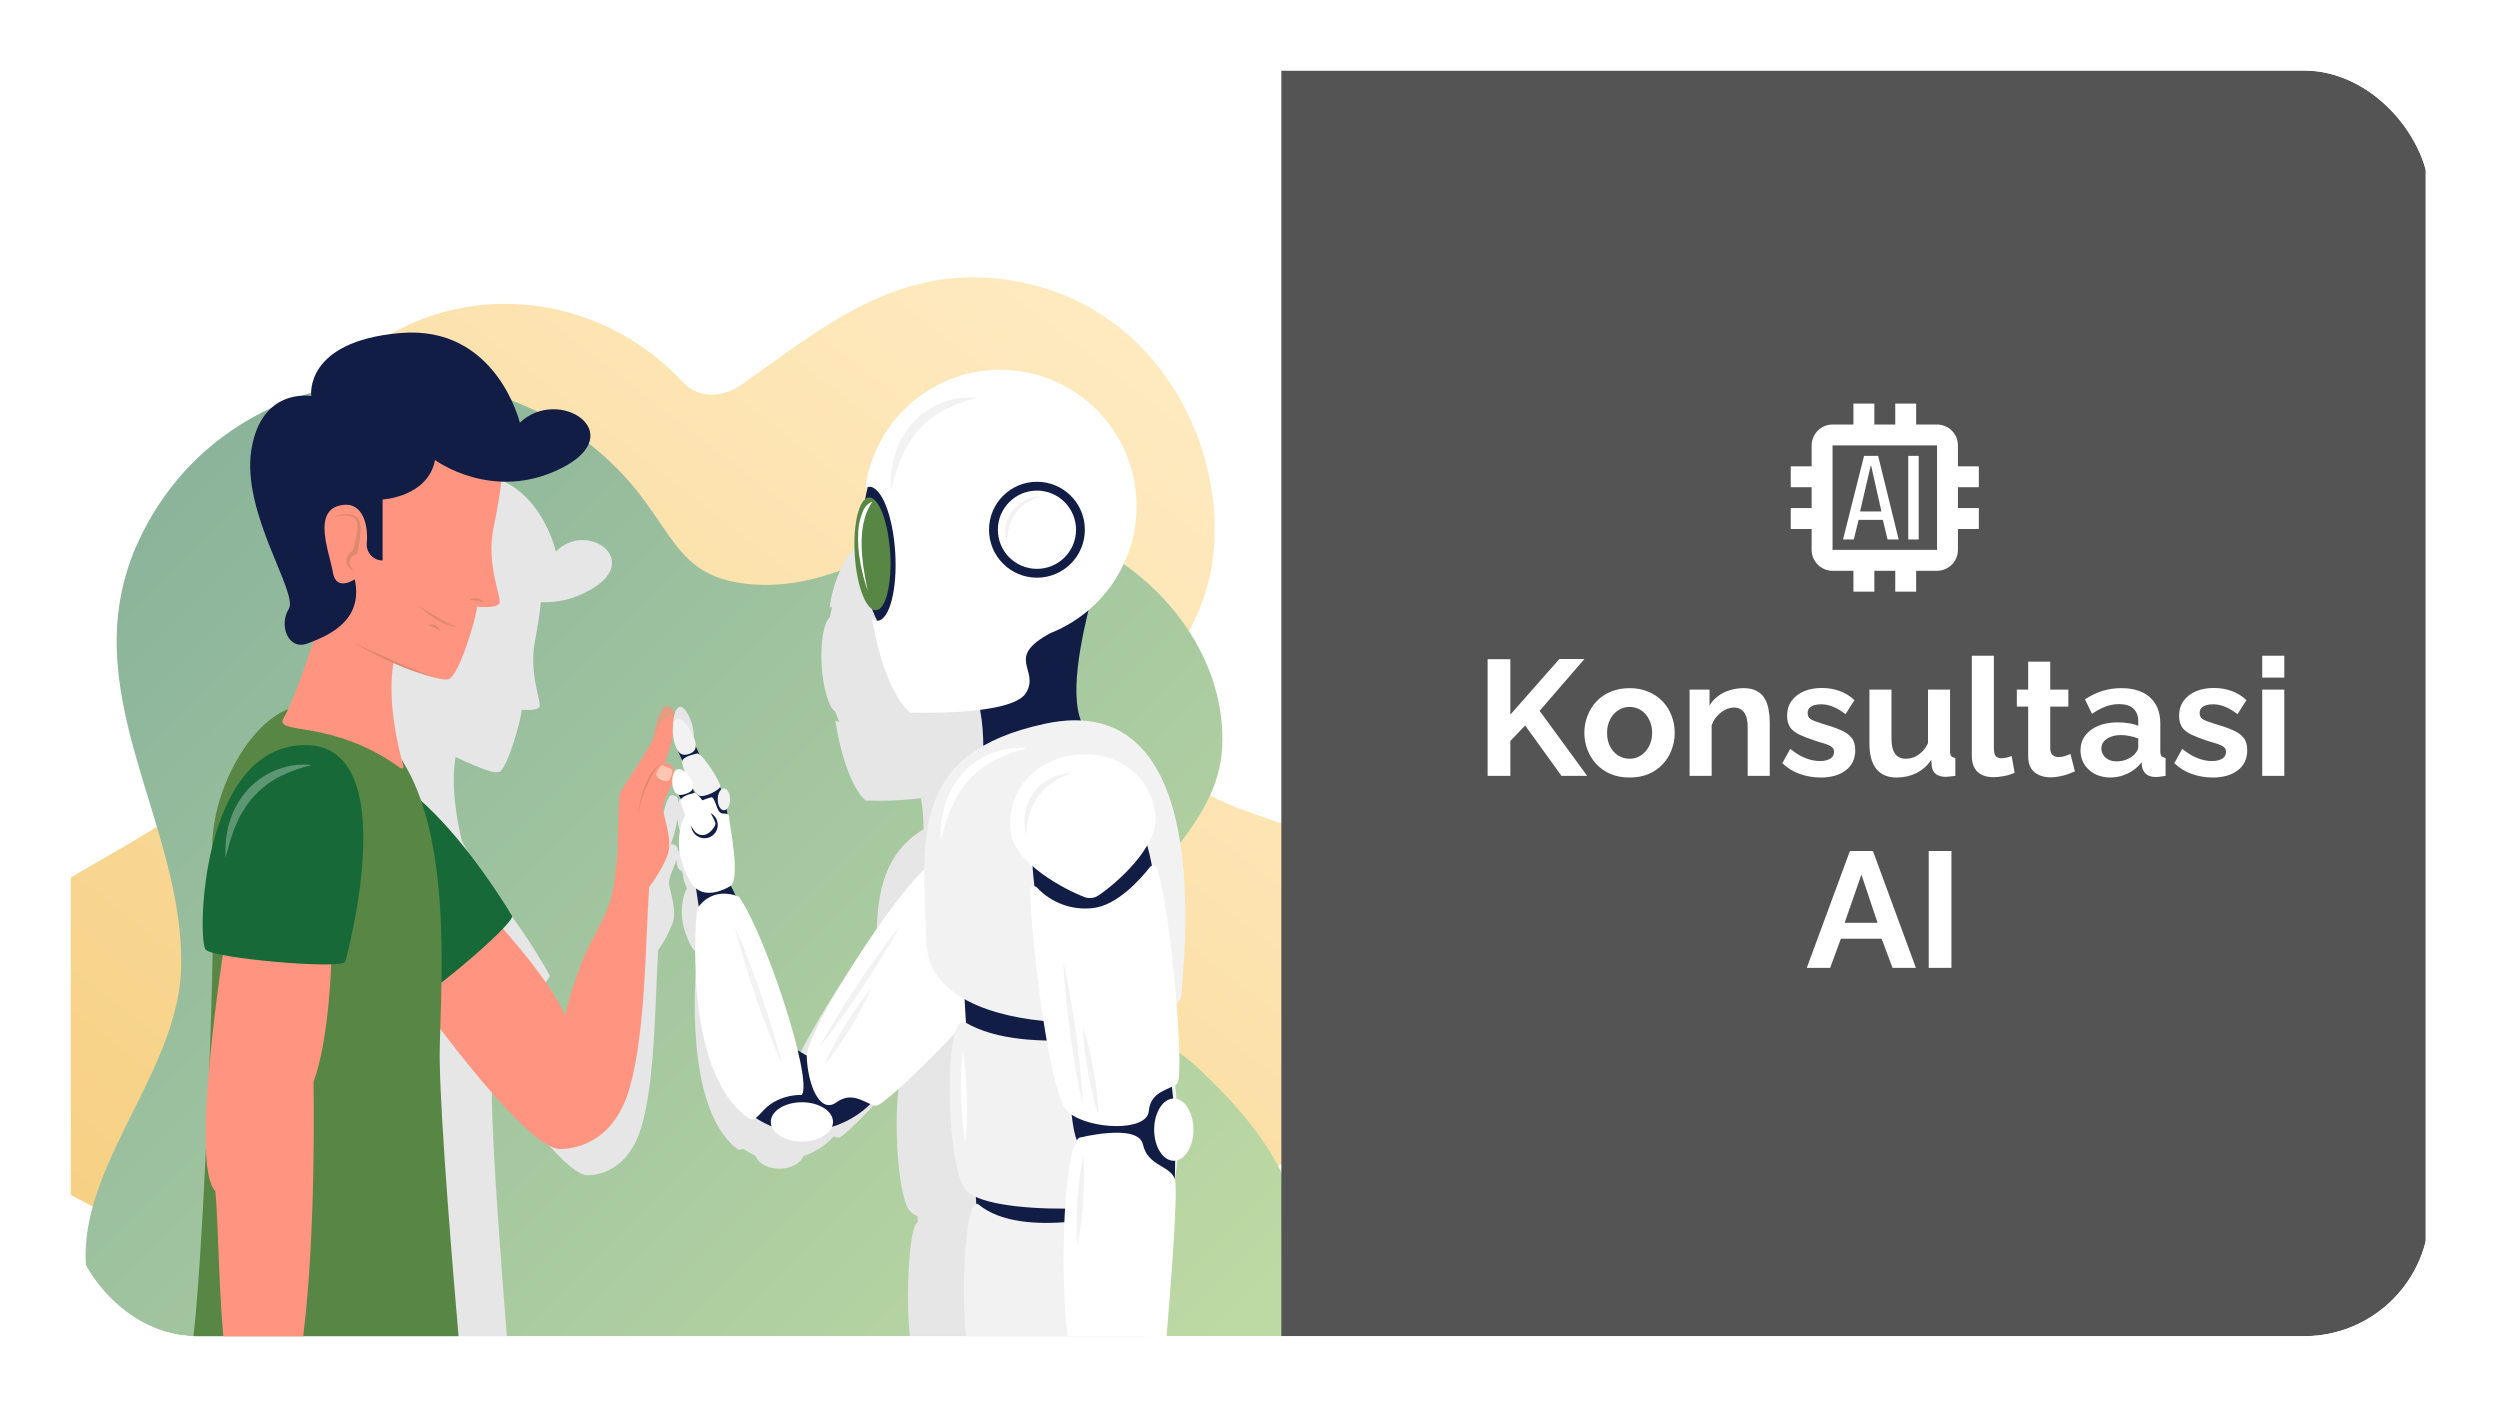 <svg width="638" height="359" viewBox="0 0 638 359" fill="none" xmlns="http://www.w3.org/2000/svg">
<g filter="url(#filter0_d_156_9921)">
<g clip-path="url(#clip0_156_9921)">
<rect x="18" y="14" width="602" height="323" rx="32" fill="white"/>
<g clip-path="url(#clip1_156_9921)">
<g opacity="0.5">
<path d="M342.112 213.941C331.674 204.753 311.339 204.01 302.439 194.025C284.544 173.96 304.957 164.501 309.118 141.207C314.058 113.503 298.112 77.276 263.37 68.648C231.53 60.772 210.915 78.982 188.832 94.436C185.414 96.728 178.63 98.671 173.751 92.992C141.868 59.635 85.593 70.38 73.966 116.102C68.327 138.232 76.807 163.136 64.708 184.373C59.261 193.92 52.879 197.875 45.335 203.388C29.598 214.65 10.855 221.694 -1 234.593V288.618C7.891 296.494 20.856 302.269 34.013 309.2C45.247 315.097 57.574 324.513 57.574 336.396C57.574 336.589 57.574 336.79 57.574 336.982H293.059C293.059 335.827 293.137 334.681 293.233 333.526C295.332 308.622 318.98 301.718 337.409 284.523C359.186 264.336 366.967 235.809 342.112 213.941ZM293.391 177.32C293.391 176.375 293.522 175.57 293.767 175.57C293.703 176.165 293.577 176.752 293.391 177.32Z" fill="url(#paint0_linear_156_9921)"/>
<path d="M27.92 337H328.798C329.112 336.177 329.409 335.346 329.672 334.515C338.239 307.467 326.026 287.385 305.674 268.527C298.934 262.279 290.593 258.473 287.376 250.029C284.885 243.474 286.24 239.309 286.86 236.106C290.357 217.993 310.946 207.23 311.907 186.605C312.921 164.886 297.989 143.885 276.378 133.997C239.66 117.283 223.05 147.586 191.892 145.119C174.993 143.78 172.79 134.618 163.418 122.367C130.783 80.006 59.121 83.13 35.465 133.848C17.726 171.886 47.24 205.751 46.209 243.133C45.335 274.381 10.278 301.613 25.813 333.167C26.45 334.48 27.153 335.759 27.92 337Z" fill="url(#paint1_linear_156_9921)"/>
</g>
<g style="mix-blend-mode:multiply">
<path d="M278.249 291.716C278.249 288.216 276.737 285.389 274.752 284.961C274.682 283.928 274.603 282.904 274.516 281.915C274.657 281.82 274.792 281.715 274.918 281.6C275.591 280.979 275.416 273.235 274.752 264.056C275.024 263.856 275.253 263.603 275.425 263.313C275.598 263.023 275.711 262.701 275.757 262.367C276.142 255.62 282.087 203.467 255.405 201.988C253.438 196.265 255.038 186.43 256.953 177.793C260.064 174.874 262.537 171.342 264.217 167.418C265.896 163.495 266.744 159.266 266.709 154.998C266.709 138.477 254.347 125.089 239.101 125.089C225.113 125.089 213.529 136.394 211.737 151.034C211.918 150.948 212.114 150.897 212.314 150.885C212.122 151.76 211.947 152.635 211.798 153.51C210.251 154.823 209.324 159.854 209.674 165.761C210.023 171.668 211.518 176.577 213.171 177.653C213.463 178.519 213.807 179.367 214.202 180.191C213.828 180.191 213.463 180.072 213.162 179.849C215.846 196.659 220.899 200.308 220.899 200.308C225.622 200.47 230.351 200.271 235.044 199.713C235.472 202.317 235.691 204.95 235.7 207.589C225.952 213.609 223.871 223.051 223.723 234.715C216.842 241.637 200.048 269.822 199.935 275.545L198.108 274.39C195.668 263.391 189.951 246.598 186.235 240.744C186.002 240.624 185.759 240.521 185.51 240.438L184.557 238.285C186.524 236.404 184.268 224.766 184.242 223.742C184.242 223.068 184.242 222.753 183.866 222.596L183.7 221.493C184.195 220.896 184.445 220.133 184.4 219.358C184.4 218.037 183.84 216.969 183.149 216.969C182.938 216.983 182.74 217.073 182.59 217.223L182.371 216.689C182.402 216.635 182.423 216.576 182.432 216.514C182.494 215.823 179.749 210.791 178.219 209.514L177.441 207.667C177.452 207.131 177.366 206.598 177.187 206.092C177.126 205.908 177.056 205.716 176.986 205.523C177.046 205.067 177.046 204.606 176.986 204.15C176.68 201.918 175.342 198.899 174.223 199.066C173.708 199.144 173.349 199.941 173.104 200.921C173.043 199.416 172.676 198.996 171.531 198.934C169.878 198.838 168.777 206.442 168.777 206.442C167.028 209.732 162.657 216.812 162.299 217.573C161.94 218.334 161.853 222.499 161.687 229.902C161.687 230.13 161.687 230.34 161.687 230.559C160.813 241.532 160.166 242.652 156.564 250.011C154.131 255.355 152.273 260.943 151.021 266.681C148.267 260.188 141.894 251.954 138.415 247.718C139.577 246.388 140.294 245.382 140.294 244.944C140.294 244.944 131.779 229.194 121.839 219.655C120.866 216.507 119.537 213.481 117.879 210.634C116.795 206.188 114.95 196.852 116.261 189.195C118.316 190.175 120.519 191.155 122.573 191.934C123.36 192.24 124.138 192.511 124.838 192.721C125.67 193.053 126.58 193.141 127.46 192.975C129.497 192.1 133.047 179.526 133.134 177.119C133.134 177.119 136.946 177.504 137.654 176.445C138.362 175.387 134.909 168.185 136.5 159.732C137.156 156.275 137.741 152.731 138.03 149.678C142.337 149.855 146.607 148.822 150.357 146.694C164.345 139.028 149.753 128.685 141.859 136.762C141.859 136.762 137.103 115.244 117.582 117.108C98.06 118.972 99.537 130.881 99.537 130.881C99.537 130.881 89.414 128.913 87.394 142.721C85.375 156.529 97.011 174.17 94.983 177.565C92.954 180.961 94.773 186.771 98.82 185.126C99.196 184.977 99.59 184.811 100.009 184.627C99.135 187.576 96.722 195.268 94.869 199.503C87.298 202.592 79.605 216.567 79.43 229.806C76.999 240.569 77.288 251.359 78.136 252.286C78.555 252.595 79.035 252.813 79.543 252.925C79.412 260.372 79.176 269.008 78.87 277.925C78.318 283.879 78.091 289.859 78.188 295.838C77.445 313.05 76.527 329.002 75.653 336.965H129.349C128.361 324.767 125.694 290.473 125.528 276.473C125.528 274.635 125.528 272.299 125.642 269.604C133.309 280.489 145.033 295.916 149.885 295.916C152.385 295.916 160.83 295.041 164.082 282.222C167.273 269.673 167.186 250.72 167.973 238.469C169.516 236.31 170.768 233.956 171.697 231.469C172.641 228.529 171.338 224.53 170.823 222.097C170.403 219.962 171.924 217.818 172.632 215.385C172.634 215.937 172.716 216.485 172.877 217.013C173.122 217.774 173.489 218.133 173.944 218.255L174.372 219.27V219.34C174.197 219.822 174.669 221.257 175.29 222.727C174.999 223.247 174.77 223.799 174.608 224.372C173.279 229.036 174.232 233.289 176.252 237.2C176.547 237.802 176.957 238.339 177.458 238.784L178.009 242.766C177.895 242.932 177.773 243.107 177.659 243.291C177.659 243.291 174.293 278.512 188.019 289.1C188.226 289.304 188.506 289.418 188.797 289.418C189.088 289.418 189.367 289.304 189.575 289.1C190.581 289.805 191.652 290.412 192.775 290.911C193.422 292.827 195.922 294.254 198.894 294.254C201.867 294.254 204.271 292.889 205.014 291.042C207.99 290.039 210.668 288.306 212.804 286.002C213.156 286.174 213.529 286.3 213.914 286.378C214.98 286.553 222.525 278.862 229.921 270.452C227.945 277.733 228.732 299.11 231.766 304.439C232.353 305.314 233.183 305.998 234.152 306.408L234.231 307.922C232.037 308.5 231.084 326.657 232.177 336.93H272.811C273.685 325.729 275.198 304.641 274.472 302.453C274.718 301.102 274.882 299.737 274.962 298.366C276.824 297.894 278.249 295.085 278.249 291.716ZM176.837 217.013C176.864 216.958 176.882 216.899 176.89 216.838C177.133 217.284 177.411 217.712 177.72 218.115L177.773 218.273C177.626 218.114 177.451 217.983 177.257 217.888L176.837 217.013ZM173.043 213.513C173.043 211.859 172.169 211.369 171.172 211.465C171.966 209.374 172.532 207.203 172.86 204.99C172.924 205.851 173.085 206.702 173.34 207.527C173.453 207.906 173.608 208.27 173.804 208.612L174.739 210.817C174.702 211.645 174.871 212.469 175.229 213.215C175.046 213.012 174.814 212.861 174.554 212.777C174.295 212.692 174.018 212.677 173.751 212.734C173.586 212.806 173.436 212.91 173.311 213.041C173.187 213.171 173.089 213.326 173.026 213.495L173.043 213.513ZM232.08 268.265L231.984 268.212L232.168 267.993V268.326L232.08 268.265Z" fill="#E6E6E6"/>
</g>
<path d="M171.968 181.739C172.204 177.364 172.16 176.367 170.071 176.253C167.981 176.139 166.574 185.003 166.574 185.003L171.968 181.739Z" fill="#E19E83"/>
<path d="M162.579 205.506C163.514 197.35 166.95 191.558 168.768 191.024C170.587 190.49 172.51 190.971 171.889 194.296C171.268 197.622 168.698 200.422 169.31 203.292C169.922 206.162 171.566 210.774 170.368 214.195C169.17 217.617 165.516 223.059 164.248 223.759C162.981 224.46 157.429 220.916 157.639 212.296C157.849 203.677 157.858 198.995 158.417 197.945C158.977 196.895 166.635 185.511 167.378 183.402C168.121 181.293 169.494 178.248 171.312 178.668C173.131 179.088 170.954 188.731 169.074 191.925C167.195 195.119 162.579 205.506 162.579 205.506Z" fill="#FF9580"/>
<path d="M162.552 205.506C162.998 201.306 164.598 192.914 168.759 190.997C167.69 191.785 166.843 192.837 166.303 194.051C164.406 197.6 163.132 201.447 162.535 205.427L162.552 205.506Z" fill="#DE886F"/>
<path d="M170.569 195.303H170.639C169.698 194.72 168.675 194.281 167.605 193.999C167.955 194.891 169.922 195.513 170.569 195.303Z" fill="#FCD3C2"/>
<path d="M171.583 193.089C171.588 193.028 171.588 192.966 171.583 192.905C171.579 192.888 171.579 192.87 171.583 192.853C171.579 192.812 171.579 192.771 171.583 192.73V192.66C171.588 192.634 171.588 192.607 171.583 192.581V192.476C171.583 192.476 171.583 192.415 171.583 192.406C170.725 191.906 169.801 191.529 168.838 191.286C168.838 191.286 167.352 192.765 167.492 193.798C167.501 193.861 167.519 193.923 167.544 193.981C168.614 194.264 169.637 194.703 170.578 195.285C171.085 195.04 171.435 193.868 171.583 193.089Z" fill="#FCC6B0"/>
<path d="M165.673 222.333C164.694 236.588 164.799 258.665 160.787 273.279C156.686 288.207 146.038 289.222 142.891 289.222C133.449 289.222 103.34 246.345 103.34 246.345C103.34 246.345 111.208 229.386 125.354 229.719C125.354 229.719 139.341 244.402 144.22 255.095C144.22 255.095 146.668 244.253 151.214 235.686C155.76 227.12 156.511 225.816 157.674 213.049C157.665 213.058 165.979 217.503 165.673 222.333Z" fill="#FF9580"/>
<path d="M130.713 229.806C130.713 232.431 106.426 252.785 103.34 252.794C100.254 252.802 63.475 215.306 81.615 196.152C99.756 176.997 130.713 229.806 130.713 229.806Z" fill="#176937"/>
<path d="M49.373 337H117.022C115.789 322.798 112.432 282.887 112.214 266.576C111.951 246.572 120.37 176.253 77.244 176.253C66.194 176.253 53.002 196.825 54.208 214.991C55.301 231.512 52.127 313.592 49.373 337Z" fill="#588645"/>
<path d="M56.979 337H77.384C80.785 309.698 80.007 272.141 80.007 272.141C84.081 261.142 84.579 240.858 84.579 240.858C74.814 230.602 57.277 237.025 57.277 237.025C57.277 237.025 48.289 293.282 54.951 299.968C55.651 306.338 55.729 322.395 56.979 337Z" fill="#FF9580"/>
<path d="M88.094 241.506C86.214 243.387 54.689 240.569 52.503 238.382C50.318 236.194 51.061 186.859 77.419 186.15C103.777 185.441 88.094 241.506 88.094 241.506Z" fill="#176937"/>
<path d="M80.462 158.236C80.462 158.236 75.286 174.45 72.436 179.141C69.586 183.831 84.501 179.141 102.239 192.039C102.316 192.098 102.411 192.131 102.508 192.134C102.606 192.136 102.701 192.108 102.782 192.052C102.862 191.997 102.923 191.918 102.956 191.826C102.989 191.734 102.992 191.634 102.964 191.54C101.784 187.427 98.593 174.783 100.499 164.72C100.499 164.72 112.004 170.311 114.574 169.305C117.145 168.299 121.612 153.65 121.726 150.85C121.726 150.85 126.525 151.296 127.417 150.071C128.309 148.846 123.92 140.446 125.966 130.61C128.011 120.775 129.541 110.598 126.079 108.025C122.617 105.452 85.078 98.627 78.04 111.263C71.002 123.899 72.532 150.736 80.462 158.236Z" fill="#FF9580"/>
<path d="M97.64 139.037V123.47C97.64 123.47 109.233 122.831 111.016 113.398C111.016 113.398 125.8 124.362 143.363 115.437C160.926 106.511 142.602 94.436 132.662 103.869C132.662 103.869 126.665 78.825 102.064 80.995C77.463 83.165 79.43 97.069 79.43 97.069C79.43 97.069 66.684 94.768 64.14 110.843C61.596 126.917 76.248 147.455 73.695 151.41C71.142 155.365 73.433 162.121 78.529 160.204C83.626 158.288 92.858 154.49 90.533 143.841C90.533 143.841 85.76 147.096 84.955 142.091C84.151 137.086 79.308 125.832 87.578 124.844C92.648 124.231 94.021 130.155 93.61 134.539C93.549 135.106 93.607 135.679 93.782 136.221C93.956 136.764 94.243 137.263 94.623 137.688C95.003 138.112 95.468 138.451 95.988 138.684C96.508 138.916 97.071 139.037 97.64 139.037Z" fill="#111D45"/>
<path d="M90.061 159.977C97.055 163.031 104.127 166.417 111.243 169.007C103.769 167.152 96.731 163.757 90.061 159.977Z" fill="#DE886F"/>
<path d="M85.41 127.81C87.368 127.119 90.305 126.559 91.652 128.685C92.29 130.216 91.949 131.923 91.835 133.472C91.721 134.715 91.504 135.947 91.188 137.156L91.092 137.479L90.812 137.576C88.898 138.092 88.811 140.201 90.087 141.443L90.034 141.557C89.544 141.34 89.127 140.986 88.834 140.538C88.541 140.089 88.384 139.564 88.382 139.028C88.407 138.439 88.611 137.872 88.968 137.403C89.324 136.934 89.815 136.585 90.375 136.403L89.999 136.823C90.489 134.513 91.293 132.098 91.197 129.735C91.25 128.598 90.165 127.862 89.029 127.661C87.829 127.496 86.608 127.585 85.445 127.924V127.81H85.41Z" fill="#DE886F"/>
<path d="M119.732 149.135C120.342 148.736 121.081 148.582 121.799 148.706C122.518 148.829 123.163 149.22 123.605 149.8C122.361 149.362 121.051 149.137 119.732 149.135Z" fill="#DE886F"/>
<path d="M109.154 155.462C110.343 155.112 112.196 155.707 112.249 157.133C111.375 156.153 110.299 156.022 109.154 155.462Z" fill="#DE886F"/>
<path d="M106.697 150.535C110.046 152.416 113.105 154.797 116.768 156.022C112.896 155.619 109.521 153.073 106.697 150.535Z" fill="#DE886F"/>
<g style="mix-blend-mode:overlay" opacity="0.3">
<path d="M79.622 191.243C76.829 191.854 74.121 192.809 71.562 194.087C69.052 195.353 66.793 197.064 64.891 199.136C64.391 199.635 63.937 200.18 63.536 200.763C63.08 201.311 62.671 201.897 62.312 202.513L61.193 204.351C60.896 205.016 60.599 205.681 60.319 206.337L59.847 207.335L59.497 208.385L58.754 210.494C58.317 211.929 58.029 213.408 57.548 214.869C57.496 213.323 57.531 211.774 57.653 210.231L58.046 207.913C58.116 207.528 58.186 207.142 58.273 206.757L58.641 205.629C59.552 202.575 61.149 199.771 63.309 197.429C65.412 195.142 68.032 193.393 70.95 192.328C73.713 191.279 76.686 190.907 79.622 191.243Z" fill="white"/>
</g>
<path d="M229.528 159.251C234.848 159.251 239.162 147.956 239.162 134.023C239.162 120.09 234.848 108.795 229.528 108.795C224.207 108.795 219.894 120.09 219.894 134.023C219.894 147.956 224.207 159.251 229.528 159.251Z" fill="#111D45"/>
<path d="M279.027 146.72C275.906 158.804 272.287 174.923 276.859 181.958C281.431 188.994 250.509 195.268 250.509 195.268C250.509 195.268 253.027 175.334 246.042 167.494C239.057 159.653 279.027 146.72 279.027 146.72Z" fill="#111D45"/>
<path d="M255.283 90.349C246.857 90.353 238.719 93.417 232.379 98.972C226.04 104.528 221.929 112.197 220.812 120.556C221.103 120.374 221.432 120.264 221.773 120.232C224.877 120.04 227.893 127.539 228.461 136.981C229.029 146.422 227.019 154.237 223.915 154.438C223.432 154.454 222.956 154.312 222.56 154.035C225.943 173.601 232.299 177.845 232.299 177.845C232.299 177.845 258.176 178.852 261.84 172.823C265.503 166.794 256.166 163.95 268.195 157.501H268.239C275.734 154.485 281.948 148.953 285.813 141.853C289.678 134.753 290.954 126.528 289.422 118.589C287.889 110.65 283.644 103.493 277.415 98.344C271.186 93.196 263.361 90.379 255.283 90.375V90.349Z" fill="white"/>
<path d="M176.942 182.325C177.327 184.951 176.261 185.624 174.862 185.826C173.463 186.027 172.239 185.677 171.854 183.069C171.47 180.462 172.064 176.603 173.472 176.393C174.879 176.183 176.558 179.762 176.942 182.325Z" fill="#E6E6E6"/>
<path d="M176.269 196.23L172.773 197.835L174.378 201.335L177.874 199.729L176.269 196.23Z" fill="#111D45"/>
<path d="M177.079 185.418L172.867 187.352L174.472 190.851L178.683 188.917L177.079 185.418Z" fill="#111D45"/>
<path d="M184.959 199.503L185.851 204.99L179.478 202.776L177.572 197.762L183.35 196.003L184.959 199.503Z" fill="#111D45"/>
<path d="M185.536 219.988L188.631 226.437L178.63 229.43L177.476 221.747L183.254 219.988H185.536Z" fill="#111D45"/>
<path d="M177.231 184.583C178.105 187.077 177.179 187.952 175.832 188.416C174.486 188.88 173.209 188.757 172.335 186.263C171.461 183.77 171.347 179.876 172.694 179.412C174.04 178.948 176.374 182.098 177.231 184.583Z" fill="#F2F2F2"/>
<path d="M178.061 188.276C179.81 188.932 183.927 195.81 183.84 196.685C183.753 197.56 179.556 199.774 178.306 198.995C177.056 198.217 173.629 191.4 174.127 190.122C174.626 188.845 178.061 188.276 178.061 188.276Z" fill="#F2F2F2"/>
<path d="M186.314 199.993C186.314 201.533 185.615 202.776 184.741 202.776C183.866 202.776 183.167 201.533 183.167 199.993C183.167 198.453 183.875 197.21 184.741 197.21C185.606 197.21 186.314 198.462 186.314 199.993Z" fill="#F2F2F2"/>
<path d="M181.654 199.451C182.791 200.063 182.826 203.563 184.452 203.607C186.078 203.651 186.096 203.87 186.122 205.095C186.148 206.32 189.147 220.557 186.314 222.184C183.482 223.812 178.63 225.422 176.094 220.863C173.559 216.304 172.361 211.36 174.031 205.935C175.701 200.509 181.654 199.451 181.654 199.451Z" fill="white"/>
<path d="M179.775 209.925C181.653 209.925 183.176 208.401 183.176 206.521C183.176 204.641 181.653 203.117 179.775 203.117C177.897 203.117 176.374 204.641 176.374 206.521C176.374 208.401 177.897 209.925 179.775 209.925Z" fill="#111D45"/>
<path d="M176.75 195.688C177.344 197.438 176.383 198.138 175.001 198.602C173.62 199.065 172.449 199.092 171.854 197.368C171.26 195.644 171.505 192.818 172.842 192.354C174.18 191.89 176.155 193.964 176.75 195.688Z" fill="white"/>
<path d="M177.344 198.348C178.944 198.96 182.686 205.445 182.59 206.276C182.494 207.107 180.151 210.555 177.545 208.446C176.496 207.571 173.288 201.288 173.743 200.081C174.197 198.873 177.344 198.348 177.344 198.348Z" fill="white"/>
<path d="M242.187 213.11C242.187 213.11 233.016 221.677 232.317 225.903C231.617 230.13 252.835 246.808 259.095 239.624C265.354 232.44 266.517 228.765 266.517 228.765L242.187 213.11Z" fill="#111D45"/>
<path d="M200.564 262.306C200.564 262.306 195.747 267.162 195.494 269.253C195.24 271.345 183.534 272.019 183.534 272.019C183.534 272.019 192.075 285.608 205.207 284.864C218.338 284.121 223.767 275.79 223.767 275.79L200.564 262.306Z" fill="#111D45"/>
<path d="M271.806 229.045C266.176 235.17 251.655 232.93 246.645 231.539C246.059 231.378 245.519 231.08 245.071 230.669C244.622 230.258 244.278 229.747 244.066 229.176C242.265 224.293 238.821 210.004 244.425 203.87C251.366 196.3 262.373 196.633 269.926 203.581C277.48 210.529 278.756 221.476 271.806 229.045Z" fill="white"/>
<path d="M237.938 218.36C237.962 218.158 237.924 217.954 237.829 217.774C237.735 217.594 237.588 217.446 237.408 217.352C237.228 217.257 237.023 217.219 236.822 217.243C236.62 217.267 236.43 217.351 236.277 217.485C227.805 224.923 205.678 259.217 205.88 265.613C206.133 272.745 209.184 280.402 213.45 277.321C217.717 274.241 220.934 277.794 223.539 278.196C225.987 278.564 255.737 248.348 261.691 238.338C261.783 238.184 261.832 238.009 261.833 237.83C261.835 237.651 261.789 237.475 261.7 237.32C261.611 237.165 261.482 237.036 261.327 236.948C261.171 236.859 260.995 236.813 260.817 236.815C256.987 236.99 247.825 236.912 243.288 232.571C241.346 230.788 239.85 228.573 238.92 226.104C237.991 223.636 237.654 220.983 237.938 218.36Z" fill="white"/>
<path d="M204.647 287.323C209.031 287.323 212.585 285.078 212.585 282.309C212.585 279.54 209.031 277.295 204.647 277.295C200.263 277.295 196.709 279.54 196.709 282.309C196.709 285.078 200.263 287.323 204.647 287.323Z" fill="white"/>
<path d="M204.647 275.423C207.418 271.1 195.389 234.733 188.631 224.888C188.631 224.888 182.135 221.651 177.878 227.951C177.878 227.951 173.638 268.956 190.921 281.285C193.273 282.965 193.841 278.818 198.475 276.735C200.408 275.841 202.517 275.393 204.647 275.423Z" fill="white"/>
<path d="M296.687 321.197L249.416 308.115L246.024 248.523H296.687V321.197Z" fill="#111D45"/>
<path d="M246.409 256.959C240.928 253.765 241.234 291.357 246.06 299.171C250.885 306.986 293.417 304.938 298.243 300.615C303.069 296.293 299.51 259.409 296.975 258.919C294.44 258.429 262.399 266.322 246.409 256.959Z" fill="#F2F2F2"/>
<path d="M291.371 337C291.756 324.636 290.104 305.927 288.819 305.577C287.009 305.096 261.175 312.779 249.758 303.415C246.558 300.79 245.072 324.18 246.54 337H291.371Z" fill="#F2F2F2"/>
<path d="M266.674 180.698C232.299 188.11 235.376 209.347 236.408 236.605C237.44 263.863 300.944 258.63 301.469 250.125C301.993 241.619 310.736 171.195 266.674 180.698Z" fill="#F2F2F2"/>
<path d="M263.448 215.858C263.448 215.858 263.929 228.397 266.674 231.696C269.419 234.995 295.882 229.832 294.545 220.391C293.207 210.949 291.205 207.676 291.205 207.676L263.448 215.858Z" fill="#111D45"/>
<path d="M273.406 279.518C273.406 279.518 273.93 286.343 275.347 287.901C276.763 289.458 299.825 296.835 299.825 296.835L300.07 282.388L298.776 270.767L273.406 279.518Z" fill="#111D45"/>
<path d="M294.868 203.852C295.821 212.13 284.622 221.651 280.295 224.538C279.786 224.879 279.203 225.093 278.595 225.163C277.987 225.233 277.371 225.157 276.798 224.941C271.937 223.112 258.859 216.392 257.906 208.114C256.734 197.91 264.174 189.799 274.376 188.617C284.579 187.436 293.688 193.64 294.868 203.852Z" fill="white"/>
<path d="M264.646 222.508C264.509 222.358 264.33 222.252 264.132 222.206C263.934 222.16 263.727 222.174 263.538 222.248C263.348 222.322 263.186 222.452 263.071 222.62C262.957 222.788 262.897 222.987 262.897 223.19C262.976 234.47 267.715 275.904 272.663 279.894C278.214 284.365 292.7 284.829 293.164 279.588C293.627 274.346 298.409 274.232 300.411 272.517C302.413 270.802 298.916 228.616 295.244 217.555C295.188 217.382 295.085 217.227 294.947 217.107C294.809 216.988 294.642 216.908 294.462 216.876C294.282 216.845 294.097 216.863 293.927 216.929C293.757 216.994 293.608 217.105 293.496 217.249C291.127 220.268 285.068 227.146 278.826 227.749C276.218 228.043 273.577 227.722 271.115 226.812C268.653 225.902 266.437 224.428 264.646 222.508Z" fill="white"/>
<path d="M299.554 292.232C302.321 292.232 304.564 288.675 304.564 284.287C304.564 279.899 302.321 276.341 299.554 276.341C296.788 276.341 294.545 279.899 294.545 284.287C294.545 288.675 296.788 292.232 299.554 292.232Z" fill="white"/>
<path d="M297.71 337C298.811 323.962 300.726 299.416 299.808 296.861C298.558 293.361 292.91 293.624 291.677 288.067C290.445 282.51 275.347 286.369 275.347 286.369C271.526 289.493 270.398 319.744 272.435 337H297.71Z" fill="white"/>
<path d="M264.629 143.43C271.383 143.43 276.859 137.949 276.859 131.188C276.859 124.427 271.383 118.946 264.629 118.946C257.874 118.946 252.398 124.427 252.398 131.188C252.398 137.949 257.874 143.43 264.629 143.43Z" fill="#111D45"/>
<path d="M264.628 141.172C270.137 141.172 274.603 136.702 274.603 131.188C274.603 125.674 270.137 121.203 264.628 121.203C259.119 121.203 254.653 125.674 254.653 131.188C254.653 136.702 259.119 141.172 264.628 141.172Z" fill="white"/>
<path d="M227.176 137.068C227.674 145.014 226.057 151.585 223.566 151.743C221.074 151.9 218.635 145.617 218.137 137.637C217.638 129.656 219.256 123.12 221.756 122.962C224.256 122.805 226.652 129.114 227.176 137.068Z" fill="#588645"/>
<path d="M271.352 241.392C272.068 244.419 272.645 247.464 273.17 250.51C273.695 253.555 274.149 256.635 274.586 259.68C275.023 262.725 275.373 265.806 275.679 268.886C275.985 271.966 276.247 275.011 276.37 278.153C275.653 275.134 275.076 272.088 274.551 269.043C274.027 265.998 273.572 262.918 273.144 259.873C272.715 256.828 272.348 253.747 272.051 250.658C271.754 247.569 271.474 244.516 271.352 241.392Z" fill="#F2F2F2"/>
<path d="M276.369 258.035C276.979 259.857 277.495 261.709 277.917 263.583C278.371 265.438 278.73 267.32 279.08 269.201C279.429 271.082 279.692 272.964 279.91 274.871C280.153 276.776 280.299 278.692 280.347 280.612C279.735 278.79 279.216 276.938 278.791 275.064C278.345 273.209 277.987 271.327 277.637 269.446C277.287 267.565 277.025 265.683 276.763 263.776C276.535 261.87 276.404 259.954 276.369 258.035Z" fill="#F2F2F2"/>
<path d="M276.483 290.893C276.649 292.819 276.675 294.735 276.658 296.651C276.64 298.568 276.535 300.475 276.422 302.374C276.308 304.273 276.116 306.189 275.862 308.079C275.641 309.988 275.32 311.884 274.901 313.759C274.735 311.833 274.708 309.917 274.726 308.001C274.743 306.084 274.848 304.185 274.962 302.278C275.076 300.37 275.277 298.471 275.521 296.573C275.747 294.665 276.068 292.769 276.483 290.893Z" fill="#F2F2F2"/>
<path d="M229.572 232.449C228.112 235.188 226.529 237.848 224.903 240.482C223.277 243.116 221.607 245.732 219.902 248.287C218.198 250.842 216.406 253.415 214.657 255.926C212.909 258.438 211.011 260.923 209.044 263.329C210.504 260.582 212.087 257.922 213.704 255.288C215.321 252.654 217.009 250.037 218.714 247.482C220.418 244.927 222.167 242.363 223.959 239.852C225.751 237.34 227.605 234.89 229.572 232.449Z" fill="#F2F2F2"/>
<path d="M187.529 232.589C188.823 235.406 189.977 238.285 191.087 241.173C192.198 244.061 193.238 246.966 194.252 249.924C195.266 252.881 196.228 255.786 197.12 258.744C198.011 261.702 198.868 264.677 199.603 267.696C198.309 264.878 197.155 261.999 196.044 259.112C194.934 256.224 193.894 253.319 192.88 250.361C191.866 247.403 190.913 244.498 190.012 241.541C189.112 238.583 188.255 235.608 187.529 232.589Z" fill="#F2F2F2"/>
<path d="M222.324 248.244C221.582 250.013 220.748 251.743 219.824 253.424C218.949 255.122 217.961 256.767 216.982 258.403C216.003 260.039 214.954 261.641 213.861 263.207C212.768 264.773 211.641 266.331 210.364 267.801C211.107 266.029 211.942 264.297 212.865 262.612C213.739 260.923 214.727 259.278 215.706 257.642C216.685 256.005 217.734 254.404 218.836 252.838C219.919 251.248 221.083 249.714 222.324 248.244Z" fill="#F2F2F2"/>
<path d="M245.701 264.414C246.042 266.302 246.284 268.207 246.427 270.12C246.602 272.027 246.689 273.935 246.75 275.843C246.811 277.75 246.82 279.667 246.75 281.583C246.68 283.499 246.584 285.407 246.339 287.323C245.981 285.424 245.771 283.517 245.605 281.609C245.439 279.702 245.351 277.794 245.29 275.886C245.229 273.979 245.229 272.071 245.29 270.155C245.331 268.236 245.469 266.32 245.701 264.414Z" fill="white"/>
<path d="M273.406 193.264C271.728 193.871 270.129 194.676 268.641 195.662C267.207 196.617 265.957 197.823 264.952 199.223C264.688 199.558 264.454 199.915 264.253 200.291C264.024 200.65 263.825 201.027 263.658 201.419L263.134 202.601C263.011 203.012 262.889 203.476 262.749 203.843L262.557 204.473L262.434 205.121L262.172 206.425C262.041 207.3 261.997 208.175 261.84 209.12C261.663 208.217 261.534 207.306 261.455 206.39V204.99C261.455 204.753 261.455 204.526 261.455 204.29L261.577 203.598C261.86 201.702 262.595 199.901 263.719 198.348C264.838 196.8 266.306 195.538 268.003 194.664C269.675 193.794 271.522 193.315 273.406 193.264Z" fill="#F2F2F2"/>
<path d="M265.415 122.665C264.184 123.107 263.01 123.695 261.918 124.415C260.851 125.115 259.921 126.005 259.173 127.04C258.806 127.556 258.484 128.104 258.211 128.676L257.818 129.551C257.731 129.858 257.643 130.164 257.538 130.479L257.39 130.943L257.302 131.424L257.11 132.395C257.005 133.043 256.979 133.708 256.856 134.39C256.723 133.72 256.629 133.042 256.577 132.36V131.328C256.577 131.153 256.577 130.978 256.577 130.803L256.673 130.286C256.898 128.899 257.448 127.584 258.277 126.449C259.107 125.315 260.193 124.393 261.446 123.758C262.669 123.096 264.026 122.722 265.415 122.665Z" fill="#F2F2F2"/>
<path d="M262.146 187.016C259.356 187.627 256.654 188.585 254.103 189.869C251.591 191.132 249.331 192.843 247.432 194.918C246.925 195.409 246.465 195.949 246.06 196.528C245.604 197.076 245.195 197.662 244.836 198.278L243.717 200.116C243.42 200.772 243.131 201.437 242.843 202.093L242.379 203.091L242.029 204.141L241.286 206.25C240.849 207.685 240.552 209.172 240.08 210.625C240.029 209.075 240.061 207.524 240.176 205.978L240.578 203.668C240.639 203.274 240.718 202.889 240.806 202.504L241.173 201.384C242.077 198.328 243.675 195.522 245.841 193.185C247.945 190.897 250.565 189.144 253.482 188.075C256.244 187.036 259.215 186.673 262.146 187.016Z" fill="white"/>
<path d="M249.417 97.577C246.624 98.183 243.919 99.139 241.365 100.421C238.855 101.687 236.596 103.398 234.694 105.47C234.191 105.966 233.732 106.504 233.322 107.08C232.868 107.628 232.462 108.214 232.107 108.83L230.979 110.668C230.69 111.333 230.393 111.998 230.105 112.654L229.641 113.652L229.292 114.702L228.549 116.811C228.111 118.246 227.814 119.725 227.342 121.186C227.291 119.639 227.324 118.091 227.438 116.548L227.84 114.229C227.902 113.844 227.98 113.459 228.068 113.074L228.435 111.945C229.341 108.89 230.939 106.084 233.103 103.746C235.205 101.457 237.826 99.708 240.744 98.644C243.509 97.602 246.482 97.236 249.417 97.577Z" fill="#F2F2F2"/>
<path d="M222.639 123.995C221.845 125.177 221.226 126.468 220.803 127.827C220.285 129.532 219.991 131.297 219.929 133.078C219.887 133.581 219.872 134.087 219.885 134.592C219.885 135.117 219.885 135.624 219.929 136.184L220.016 137.829C220.086 138.398 220.156 138.976 220.208 139.579L220.305 140.454L220.453 141.33L220.733 143.08C220.934 144.278 221.205 145.477 221.415 146.729C221.039 145.556 220.654 144.348 220.322 143.123L219.894 141.251C219.815 140.936 219.745 140.629 219.684 140.314L219.526 139.369C219.08 136.973 218.904 134.534 219.002 132.098C219.045 130.21 219.439 128.346 220.165 126.602C220.372 126.019 220.7 125.486 221.126 125.036C221.552 124.587 222.067 124.232 222.639 123.995Z" fill="white"/>
</g>
<g filter="url(#filter1_d_156_9921)">
<rect x="335" y="14" width="292" height="324" fill="#545454"/>
</g>
<path d="M379.641 194V164.222H385.437V178.376L397.953 164.18H404.337L392.913 177.41L405.051 194H398.499L389.217 181.148L385.437 185.096V194H379.641ZM415.878 194.42C414.086 194.42 412.476 194.126 411.048 193.538C409.62 192.922 408.402 192.082 407.394 191.018C406.414 189.954 405.658 188.736 405.126 187.364C404.594 185.992 404.328 184.55 404.328 183.038C404.328 181.498 404.594 180.042 405.126 178.67C405.658 177.298 406.414 176.08 407.394 175.016C408.402 173.952 409.62 173.126 411.048 172.538C412.476 171.922 414.086 171.614 415.878 171.614C417.67 171.614 419.266 171.922 420.666 172.538C422.094 173.126 423.312 173.952 424.32 175.016C425.328 176.08 426.084 177.298 426.588 178.67C427.12 180.042 427.386 181.498 427.386 183.038C427.386 184.55 427.12 185.992 426.588 187.364C426.084 188.736 425.328 189.954 424.32 191.018C423.34 192.082 422.136 192.922 420.708 193.538C419.28 194.126 417.67 194.42 415.878 194.42ZM410.124 183.038C410.124 184.326 410.376 185.474 410.88 186.482C411.384 187.462 412.07 188.232 412.938 188.792C413.806 189.352 414.786 189.632 415.878 189.632C416.942 189.632 417.908 189.352 418.776 188.792C419.644 188.204 420.33 187.42 420.834 186.44C421.366 185.432 421.632 184.284 421.632 182.996C421.632 181.736 421.366 180.602 420.834 179.594C420.33 178.586 419.644 177.802 418.776 177.242C417.908 176.682 416.942 176.402 415.878 176.402C414.786 176.402 413.806 176.696 412.938 177.284C412.07 177.844 411.384 178.628 410.88 179.636C410.376 180.616 410.124 181.75 410.124 183.038ZM451.639 194H446.011V181.652C446.011 179.888 445.703 178.6 445.087 177.788C444.471 176.976 443.617 176.57 442.525 176.57C441.769 176.57 440.999 176.766 440.215 177.158C439.459 177.55 438.773 178.096 438.157 178.796C437.541 179.468 437.093 180.252 436.813 181.148V194H431.185V171.992H436.267V176.066C436.827 175.114 437.541 174.316 438.409 173.672C439.277 173 440.271 172.496 441.391 172.16C442.539 171.796 443.743 171.614 445.003 171.614C446.375 171.614 447.495 171.866 448.363 172.37C449.259 172.846 449.931 173.504 450.379 174.344C450.855 175.156 451.177 176.08 451.345 177.116C451.541 178.152 451.639 179.202 451.639 180.266V194ZM464.639 194.42C462.763 194.42 460.971 194.112 459.263 193.496C457.555 192.88 456.085 191.97 454.853 190.766L456.869 187.112C458.185 188.176 459.473 188.96 460.733 189.464C462.021 189.968 463.253 190.22 464.429 190.22C465.521 190.22 466.389 190.024 467.033 189.632C467.705 189.24 468.041 188.652 468.041 187.868C468.041 187.336 467.859 186.93 467.495 186.65C467.131 186.342 466.599 186.076 465.899 185.852C465.227 185.628 464.401 185.376 463.421 185.096C461.797 184.564 460.439 184.046 459.347 183.542C458.255 183.038 457.429 182.408 456.869 181.652C456.337 180.868 456.071 179.874 456.071 178.67C456.071 177.214 456.435 175.968 457.163 174.932C457.919 173.868 458.955 173.042 460.271 172.454C461.615 171.866 463.183 171.572 464.975 171.572C466.543 171.572 468.027 171.824 469.427 172.328C470.827 172.804 472.101 173.588 473.249 174.68L470.981 178.25C469.861 177.382 468.797 176.752 467.789 176.36C466.781 175.94 465.759 175.73 464.723 175.73C464.135 175.73 463.575 175.8 463.043 175.94C462.539 176.08 462.119 176.318 461.783 176.654C461.475 176.962 461.321 177.41 461.321 177.998C461.321 178.53 461.461 178.95 461.741 179.258C462.049 179.538 462.497 179.79 463.085 180.014C463.701 180.238 464.443 180.49 465.311 180.77C467.075 181.274 468.559 181.792 469.763 182.324C470.995 182.856 471.919 183.514 472.535 184.298C473.151 185.054 473.459 186.104 473.459 187.448C473.459 189.632 472.661 191.34 471.065 192.572C469.469 193.804 467.327 194.42 464.639 194.42ZM477.077 185.768V171.992H482.705V184.55C482.705 186.23 483.013 187.504 483.629 188.372C484.245 189.212 485.155 189.632 486.359 189.632C487.087 189.632 487.801 189.492 488.501 189.212C489.229 188.904 489.887 188.456 490.475 187.868C491.091 187.28 491.609 186.538 492.029 185.642V171.992H497.657V187.7C497.657 188.288 497.755 188.708 497.951 188.96C498.175 189.212 498.525 189.366 499.001 189.422V194C498.441 194.084 497.965 194.14 497.573 194.168C497.209 194.224 496.873 194.252 496.565 194.252C495.557 194.252 494.731 194.028 494.087 193.58C493.471 193.104 493.107 192.46 492.995 191.648L492.869 189.884C491.889 191.368 490.629 192.502 489.089 193.286C487.549 194.042 485.855 194.42 484.007 194.42C481.739 194.42 480.017 193.692 478.841 192.236C477.665 190.752 477.077 188.596 477.077 185.768ZM503.208 163.34H508.836V186.944C508.836 187.952 509.004 188.638 509.34 189.002C509.676 189.338 510.138 189.506 510.726 189.506C511.174 189.506 511.636 189.45 512.112 189.338C512.588 189.226 513.008 189.086 513.372 188.918L514.128 193.202C513.372 193.566 512.49 193.846 511.481 194.042C510.474 194.238 509.564 194.336 508.752 194.336C506.988 194.336 505.616 193.874 504.636 192.95C503.684 191.998 503.208 190.654 503.208 188.918V163.34ZM529.521 192.866C529.045 193.062 528.471 193.286 527.799 193.538C527.127 193.79 526.399 193.986 525.615 194.126C524.859 194.294 524.089 194.378 523.305 194.378C522.269 194.378 521.317 194.196 520.449 193.832C519.581 193.468 518.881 192.894 518.349 192.11C517.845 191.298 517.593 190.248 517.593 188.96V176.318H514.695V171.992H517.593V164.852H523.221V171.992H527.841V176.318H523.221V187.07C523.249 187.826 523.459 188.372 523.851 188.708C524.243 189.044 524.733 189.212 525.321 189.212C525.909 189.212 526.483 189.114 527.043 188.918C527.603 188.722 528.051 188.554 528.387 188.414L529.521 192.866ZM530.941 187.49C530.941 186.062 531.333 184.816 532.117 183.752C532.929 182.66 534.049 181.82 535.477 181.232C536.905 180.644 538.543 180.35 540.391 180.35C541.315 180.35 542.253 180.42 543.205 180.56C544.157 180.7 544.983 180.924 545.683 181.232V180.056C545.683 178.656 545.263 177.578 544.423 176.822C543.611 176.066 542.393 175.688 540.769 175.688C539.565 175.688 538.417 175.898 537.325 176.318C536.233 176.738 535.085 177.354 533.881 178.166L532.075 174.47C533.531 173.518 535.015 172.804 536.527 172.328C538.067 171.852 539.677 171.614 541.357 171.614C544.493 171.614 546.929 172.398 548.665 173.966C550.429 175.534 551.311 177.774 551.311 180.686V187.7C551.311 188.288 551.409 188.708 551.605 188.96C551.829 189.212 552.179 189.366 552.655 189.422V194C552.151 194.084 551.689 194.154 551.269 194.21C550.877 194.266 550.541 194.294 550.261 194.294C549.141 194.294 548.287 194.042 547.699 193.538C547.139 193.034 546.789 192.418 546.649 191.69L546.523 190.556C545.571 191.788 544.381 192.74 542.953 193.412C541.525 194.084 540.069 194.42 538.585 194.42C537.129 194.42 535.813 194.126 534.637 193.538C533.489 192.922 532.579 192.096 531.907 191.06C531.263 189.996 530.941 188.806 530.941 187.49ZM544.633 188.624C544.941 188.288 545.193 187.952 545.389 187.616C545.585 187.28 545.683 186.972 545.683 186.692V184.466C545.011 184.186 544.283 183.976 543.499 183.836C542.715 183.668 541.973 183.584 541.273 183.584C539.817 183.584 538.613 183.906 537.661 184.55C536.737 185.166 536.275 185.992 536.275 187.028C536.275 187.588 536.429 188.12 536.737 188.624C537.045 189.128 537.493 189.534 538.081 189.842C538.669 190.15 539.369 190.304 540.181 190.304C541.021 190.304 541.847 190.15 542.659 189.842C543.471 189.506 544.129 189.1 544.633 188.624ZM564.676 194.42C562.8 194.42 561.008 194.112 559.3 193.496C557.592 192.88 556.122 191.97 554.89 190.766L556.906 187.112C558.222 188.176 559.51 188.96 560.77 189.464C562.058 189.968 563.29 190.22 564.466 190.22C565.558 190.22 566.426 190.024 567.07 189.632C567.742 189.24 568.078 188.652 568.078 187.868C568.078 187.336 567.896 186.93 567.532 186.65C567.168 186.342 566.636 186.076 565.936 185.852C565.264 185.628 564.438 185.376 563.458 185.096C561.834 184.564 560.476 184.046 559.384 183.542C558.292 183.038 557.466 182.408 556.906 181.652C556.374 180.868 556.108 179.874 556.108 178.67C556.108 177.214 556.472 175.968 557.2 174.932C557.956 173.868 558.992 173.042 560.308 172.454C561.652 171.866 563.22 171.572 565.012 171.572C566.58 171.572 568.064 171.824 569.464 172.328C570.864 172.804 572.138 173.588 573.286 174.68L571.018 178.25C569.898 177.382 568.834 176.752 567.826 176.36C566.818 175.94 565.796 175.73 564.76 175.73C564.172 175.73 563.612 175.8 563.08 175.94C562.576 176.08 562.156 176.318 561.82 176.654C561.512 176.962 561.358 177.41 561.358 177.998C561.358 178.53 561.498 178.95 561.778 179.258C562.086 179.538 562.534 179.79 563.122 180.014C563.738 180.238 564.48 180.49 565.348 180.77C567.112 181.274 568.596 181.792 569.8 182.324C571.032 182.856 571.956 183.514 572.572 184.298C573.188 185.054 573.496 186.104 573.496 187.448C573.496 189.632 572.698 191.34 571.102 192.572C569.506 193.804 567.364 194.42 564.676 194.42ZM577.324 194V171.992H582.952V194H577.324ZM577.324 168.926V163.34H582.952V168.926H577.324ZM472.096 213.18H477.976L488.938 243H482.974L480.202 235.566H469.786L467.056 243H461.092L472.096 213.18ZM479.152 231.492L475.036 219.186L470.752 231.492H479.152ZM492.209 243V213.18H498.005V243H492.209Z" fill="white"/>
<path d="M504.999 120.333V115H499.666V109.667C499.661 108.254 499.098 106.899 498.099 105.9C497.1 104.901 495.746 104.338 494.332 104.333H488.999V99H483.666V104.333H478.332V99H472.999V104.333H467.666C466.252 104.338 464.898 104.901 463.899 105.9C462.9 106.899 462.337 108.254 462.332 109.667V115H456.999V120.333H462.332V125.667H456.999V131H462.332V136.333C462.337 137.747 462.9 139.101 463.899 140.1C464.898 141.099 466.252 141.663 467.666 141.667H472.999V147H478.332V141.667H483.666V147H488.999V141.667H494.332C495.746 141.663 497.1 141.099 498.099 140.1C499.098 139.101 499.661 137.747 499.666 136.333V131H504.999V125.667H499.666V120.333H504.999ZM494.332 136.333H467.666V109.667H494.332V136.333Z" fill="white"/>
<path d="M479.295 112.332H475.708L470.348 133.665H473.087L474.324 128.665H480.5L481.706 133.665H484.538L479.295 112.332ZM474.684 126.529L477.399 114.865H477.522L480.143 126.529H474.684ZM486.983 112.332H489.65V133.665H486.983V112.332Z" fill="white"/>
</g>
</g>
<defs>
<filter id="filter0_d_156_9921" x="0" y="0" width="638" height="359" filterUnits="userSpaceOnUse" color-interpolation-filters="sRGB">
<feFlood flood-opacity="0" result="BackgroundImageFix"/>
<feColorMatrix in="SourceAlpha" type="matrix" values="0 0 0 0 0 0 0 0 0 0 0 0 0 0 0 0 0 0 127 0" result="hardAlpha"/>
<feOffset dy="4"/>
<feGaussianBlur stdDeviation="9"/>
<feComposite in2="hardAlpha" operator="out"/>
<feColorMatrix type="matrix" values="0 0 0 0 0 0 0 0 0 0 0 0 0 0 0 0 0 0 0.15 0"/>
<feBlend mode="normal" in2="BackgroundImageFix" result="effect1_dropShadow_156_9921"/>
<feBlend mode="normal" in="SourceGraphic" in2="effect1_dropShadow_156_9921" result="shape"/>
</filter>
<filter id="filter1_d_156_9921" x="314" y="1" width="318" height="350" filterUnits="userSpaceOnUse" color-interpolation-filters="sRGB">
<feFlood flood-opacity="0" result="BackgroundImageFix"/>
<feColorMatrix in="SourceAlpha" type="matrix" values="0 0 0 0 0 0 0 0 0 0 0 0 0 0 0 0 0 0 127 0" result="hardAlpha"/>
<feOffset dx="-8"/>
<feGaussianBlur stdDeviation="6.5"/>
<feComposite in2="hardAlpha" operator="out"/>
<feColorMatrix type="matrix" values="0 0 0 0 0 0 0 0 0 0 0 0 0 0 0 0 0 0 0.1 0"/>
<feBlend mode="normal" in2="BackgroundImageFix" result="effect1_dropShadow_156_9921"/>
<feBlend mode="normal" in="SourceGraphic" in2="effect1_dropShadow_156_9921" result="shape"/>
</filter>
<linearGradient id="paint0_linear_156_9921" x1="292.499" y1="84.854" x2="69.781" y2="372.58" gradientUnits="userSpaceOnUse">
<stop stop-color="#FFD683"/>
<stop offset="1" stop-color="#ED9E00"/>
</linearGradient>
<linearGradient id="paint1_linear_156_9921" x1="41.497" y1="121.798" x2="292.882" y2="372.949" gradientUnits="userSpaceOnUse">
<stop stop-color="#176937"/>
<stop offset="1" stop-color="#7FB74A"/>
</linearGradient>
<clipPath id="clip0_156_9921">
<rect x="18" y="14" width="602" height="323" rx="32" fill="white"/>
</clipPath>
<clipPath id="clip1_156_9921">
<rect width="532" height="355" fill="white" transform="translate(-1 -18)"/>
</clipPath>
</defs>
</svg>
